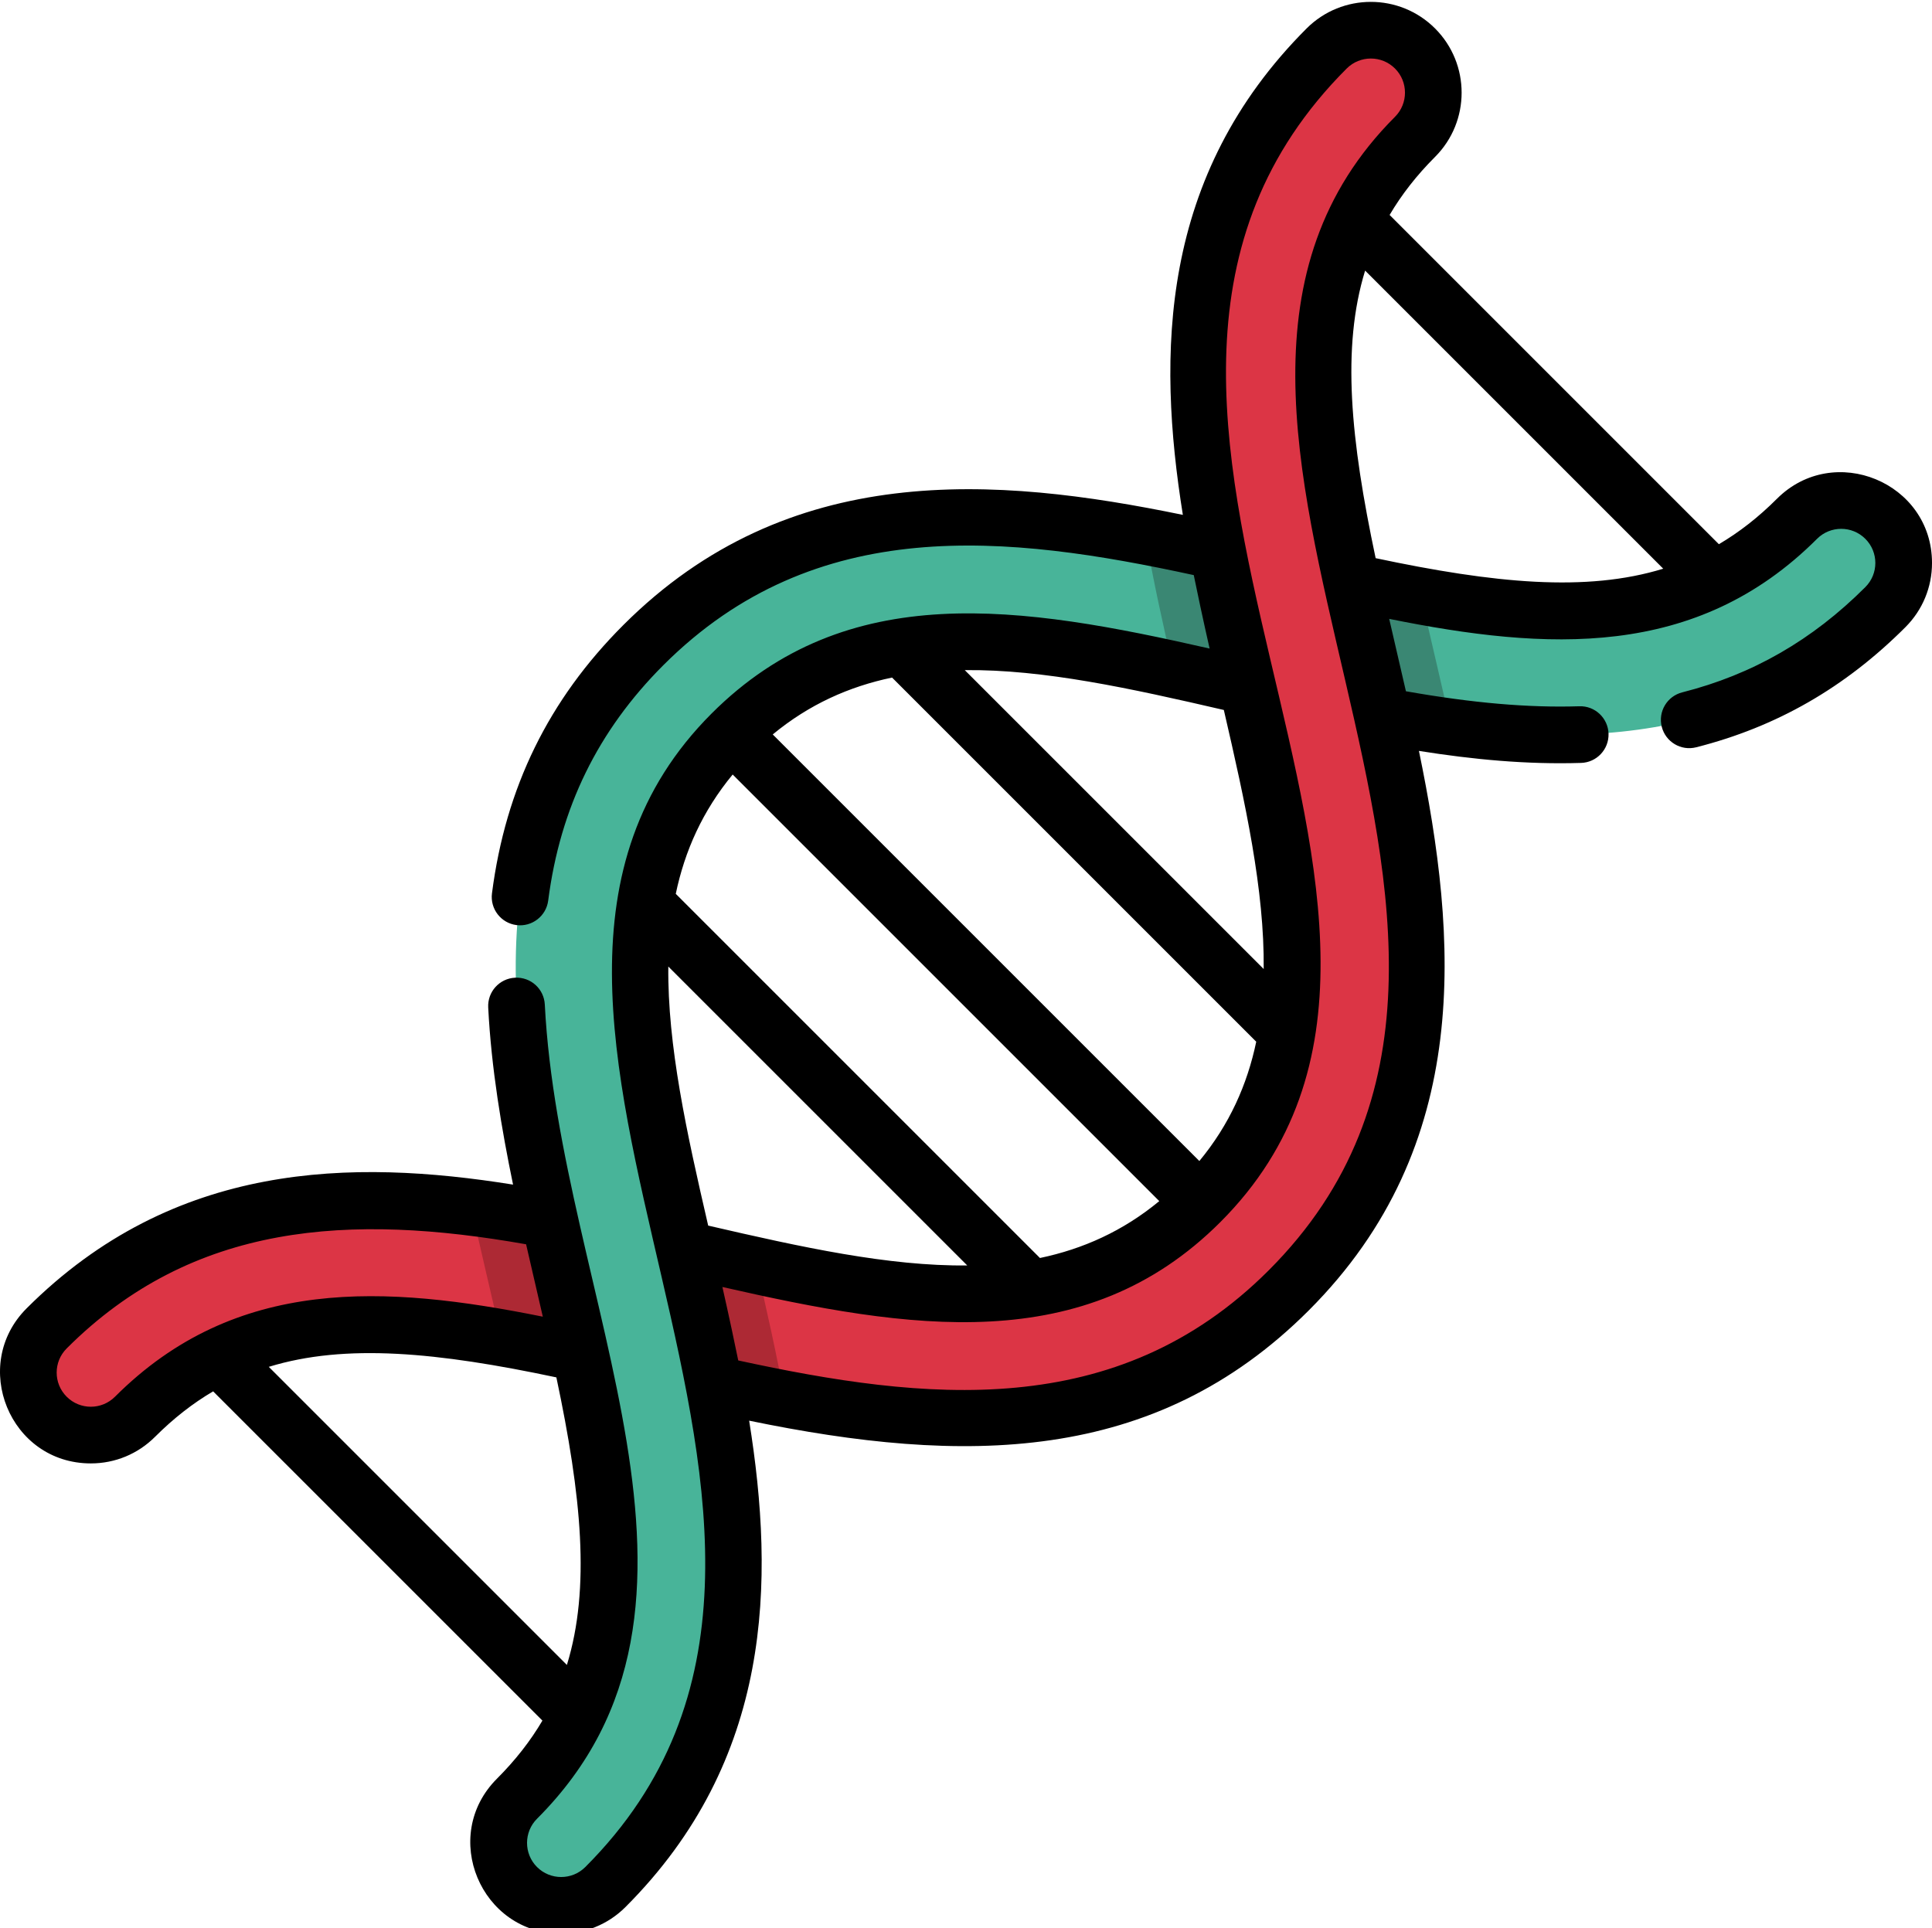 <svg xmlns="http://www.w3.org/2000/svg" height="511" width="511.999"><rect id="backgroundrect" width="100%" height="100%" x="0" y="0" fill="none" stroke="none"/><g class="currentLayer" style=""><title>Layer 1</title><path d="m145.656 323.281c-46.246-8.746-94.375-10.137-133.293 28.785-6.469 6.465-6.469 16.949 0 23.418 6.465 6.469 16.949 6.469 23.418 0 31.559-31.559 71.727-26.93 117.98-16.754-2.621-11.922-5.504-23.793-8.105-35.449zm0 0" fill="#dc3545" id="svg_1" class="" fill-opacity="1"/><path d="m145.656 323.281c-6.891-1.305-13.82-2.445-20.758-3.312 2.508 11.469 5.258 22.809 7.902 34.559 6.836 1.195 13.824 2.633 20.961 4.203-2.637-11.984-5.5-23.758-8.105-35.449zm0 0" fill="#ad2934" id="svg_2" class="" fill-opacity="1"/><path d="m374.996 36.27c6.465-6.469 6.469-16.953 0-23.422-6.469-6.465-16.953-6.465-23.422 0-92.348 92.352 41.918 230.332-33.48 305.734-35.738 35.738-82.52 25.07-136.676 12.488 2.77 11.898 5.547 23.883 7.793 35.762 51.797 11.547 108.012 19.461 152.301-24.832 92.59-92.586-41.891-230.355 33.484-305.73zm0 0" fill="#dc3545" id="svg_3" class="" fill-opacity="1"/><path d="m189.211 366.836c6.195 1.379 12.453 2.707 18.746 3.902-2.125-11.848-4.785-23.582-7.508-35.328-6.234-1.367-12.582-2.84-19.031-4.336 2.766 11.887 5.531 23.801 7.793 35.762zm0 0" fill="#ad2934" id="svg_4" class="" fill-opacity="1"/><path d="m330.586 181.906c-2.766-11.855-5.574-24.008-7.797-35.762-51.793-11.547-108.012-19.457-152.301 24.832-92.156 92.16 41.637 230.617-33.48 305.734-6.469 6.465-6.469 16.949 0 23.418 6.465 6.469 16.949 6.469 23.418 0 92.938-92.934-42.316-229.934 33.484-305.73 35.738-35.742 82.52-25.07 136.676-12.492zm0 0" fill="#48b499" id="svg_5" class="" fill-opacity="1"/><path d="m322.793 146.145c-6.344-1.414-12.75-2.773-19.195-3.988 2.035 11.816 4.645 23.547 7.355 35.281 6.426 1.402 12.973 2.922 19.633 4.469-2.766-11.855-5.574-24.008-7.793-35.762zm0 0" fill="#3a8773" id="svg_6" class="" fill-opacity="1"/><path d="m499.641 137.496c-6.469-6.469-16.953-6.469-23.418 0-31.559 31.559-71.73 26.93-117.984 16.754 2.645 12.023 5.5 23.746 8.105 35.449 51.156 9.676 96.508 8.008 133.297-28.785 6.469-6.465 6.469-16.953 0-23.418zm0 0" fill="#48b499" id="svg_7" class="" fill-opacity="1"/><path d="m376.594 157.984c-6-1.094-12.121-2.363-18.352-3.734 2.645 12.023 5.496 23.746 8.105 35.449 6.035 1.145 12.105 2.156 18.18 2.977-2.457-11.223-5.324-23.062-7.934-34.691zm0 0" fill="#3a8773" id="svg_8" class="" fill-opacity="1"/><path d="m470.91 132.184c-4.91 4.91-10.016 8.883-15.391 12.047l-87.258-87.262c3.164-5.371 7.137-10.48 12.047-15.391 9.383-9.383 9.383-24.652-.004-34.039-9.383-9.387-24.652-9.387-34.039 0-39.062 39.062-39.629 86.281-32.797 128.918-49.629-10.23-104.496-14.586-148.289 29.207-19.801 19.801-31.184 43.059-34.801 71.098-.527 4.113 2.375 7.879 6.488 8.41 4.105.531 7.879-2.375 8.41-6.488 3.176-24.625 13.16-45.035 30.523-62.398 40.352-40.352 91.328-34.539 140.559-23.867.695 3.484 2.551 12.219 4.203 19.469-49.797-11.328-96.004-18.754-131.98 17.211-79.973 80 55.828 216.422-33.469 305.719-3.527 3.527-9.27 3.527-12.797 0s-3.527-9.27 0-12.797c56.605-56.605 6.027-137.969 2.062-215.785-.211-4.145-3.711-7.336-7.883-7.117-4.145.211-7.328 3.738-7.117 7.883.82 16.148 3.566 32.328 6.586 46.953-42.633-6.832-89.852-6.262-128.914 32.801-15.023 15.02-4.492 41.09 17.02 41.09 6.43 0 12.473-2.504 17.02-7.051 4.91-4.91 10.016-8.883 15.391-12.047l87.262 87.262c-3.164 5.375-7.137 10.48-12.047 15.391-15.176 15.18-4.277 41.078 17.02 41.078 6.164 0 12.328-2.348 17.02-7.039 39.066-39.062 39.633-86.285 32.797-128.922 56.656 11.684 107.27 11.816 148.289-29.207 43.801-43.797 39.441-98.668 29.207-148.301 14.234 2.266 28.551 3.641 42.977 3.184 4.145-.129 7.398-3.598 7.27-7.742-.133-4.145-3.594-7.414-7.746-7.27-13.461.422-28.16-.84-45.949-3.977-1.426-6.266-2.531-10.938-4.43-19.184 41.66 8.391 81.309 10.855 113.383-21.215 3.527-3.527 9.266-3.531 12.797 0 3.535 3.535 3.539 9.258 0 12.797-14.055 14.055-29.926 23.176-48.516 27.891-4.02 1.02-6.453 5.105-5.434 9.125 1.02 4.023 5.105 6.457 9.125 5.434 21.289-5.398 39.426-15.809 55.445-31.828 4.547-4.547 7.051-10.59 7.051-17.02 0-21.379-26.016-32.09-41.09-17.02zm-440.438 237.988c-3.539 3.539-9.262 3.539-12.801 0-3.535-3.535-3.539-9.258 0-12.797 33.461-33.461 75.156-35.84 121.75-27.602 1.418 6.223 2.77 11.969 4.43 19.184-41.656-8.391-81.309-10.855-113.379 21.215zm40.758-7.918c20.379-6.262 44.75-3.871 76.215 2.793 6.664 31.461 9.055 55.836 2.789 76.211zm116.445-37.438c-5.727-24.727-10.789-47.789-10.566-68.656l79.223 79.223c-20.867.219-43.93-4.84-68.656-10.566zm87.922 8.59-96.512-96.512c2.383-11.395 7.102-21.969 15.078-31.625l113.055 113.059c-9.652 7.977-20.23 12.691-31.621 15.078zm42.242-25.699-113.055-113.059c9.652-7.973 20.23-12.691 31.621-15.074l96.508 96.512c-2.383 11.391-7.098 21.969-15.074 31.621zm6.488-119.543c5.727 24.727 10.785 47.789 10.562 68.656l-79.219-79.219c20.867-.227 43.926 4.836 68.656 10.562zm11.875 148.527c-40.352 40.352-91.328 34.543-140.562 23.867-.688-3.445-2.547-12.203-4.199-19.469 49.543 11.273 95.941 18.824 131.965-17.199 80.547-80.547-56.512-215.738 33.48-305.73 3.527-3.527 9.27-3.531 12.801 0 3.527 3.527 3.527 9.27 0 12.797-80.062 80.062 56.02 216.23-33.484 305.734zm28.355-188.762c-6.664-31.457-9.055-55.832-2.789-76.211l79.004 79.004c-20.379 6.266-44.754 3.875-76.215-2.793zm0 0" id="svg_9"/></g></svg>